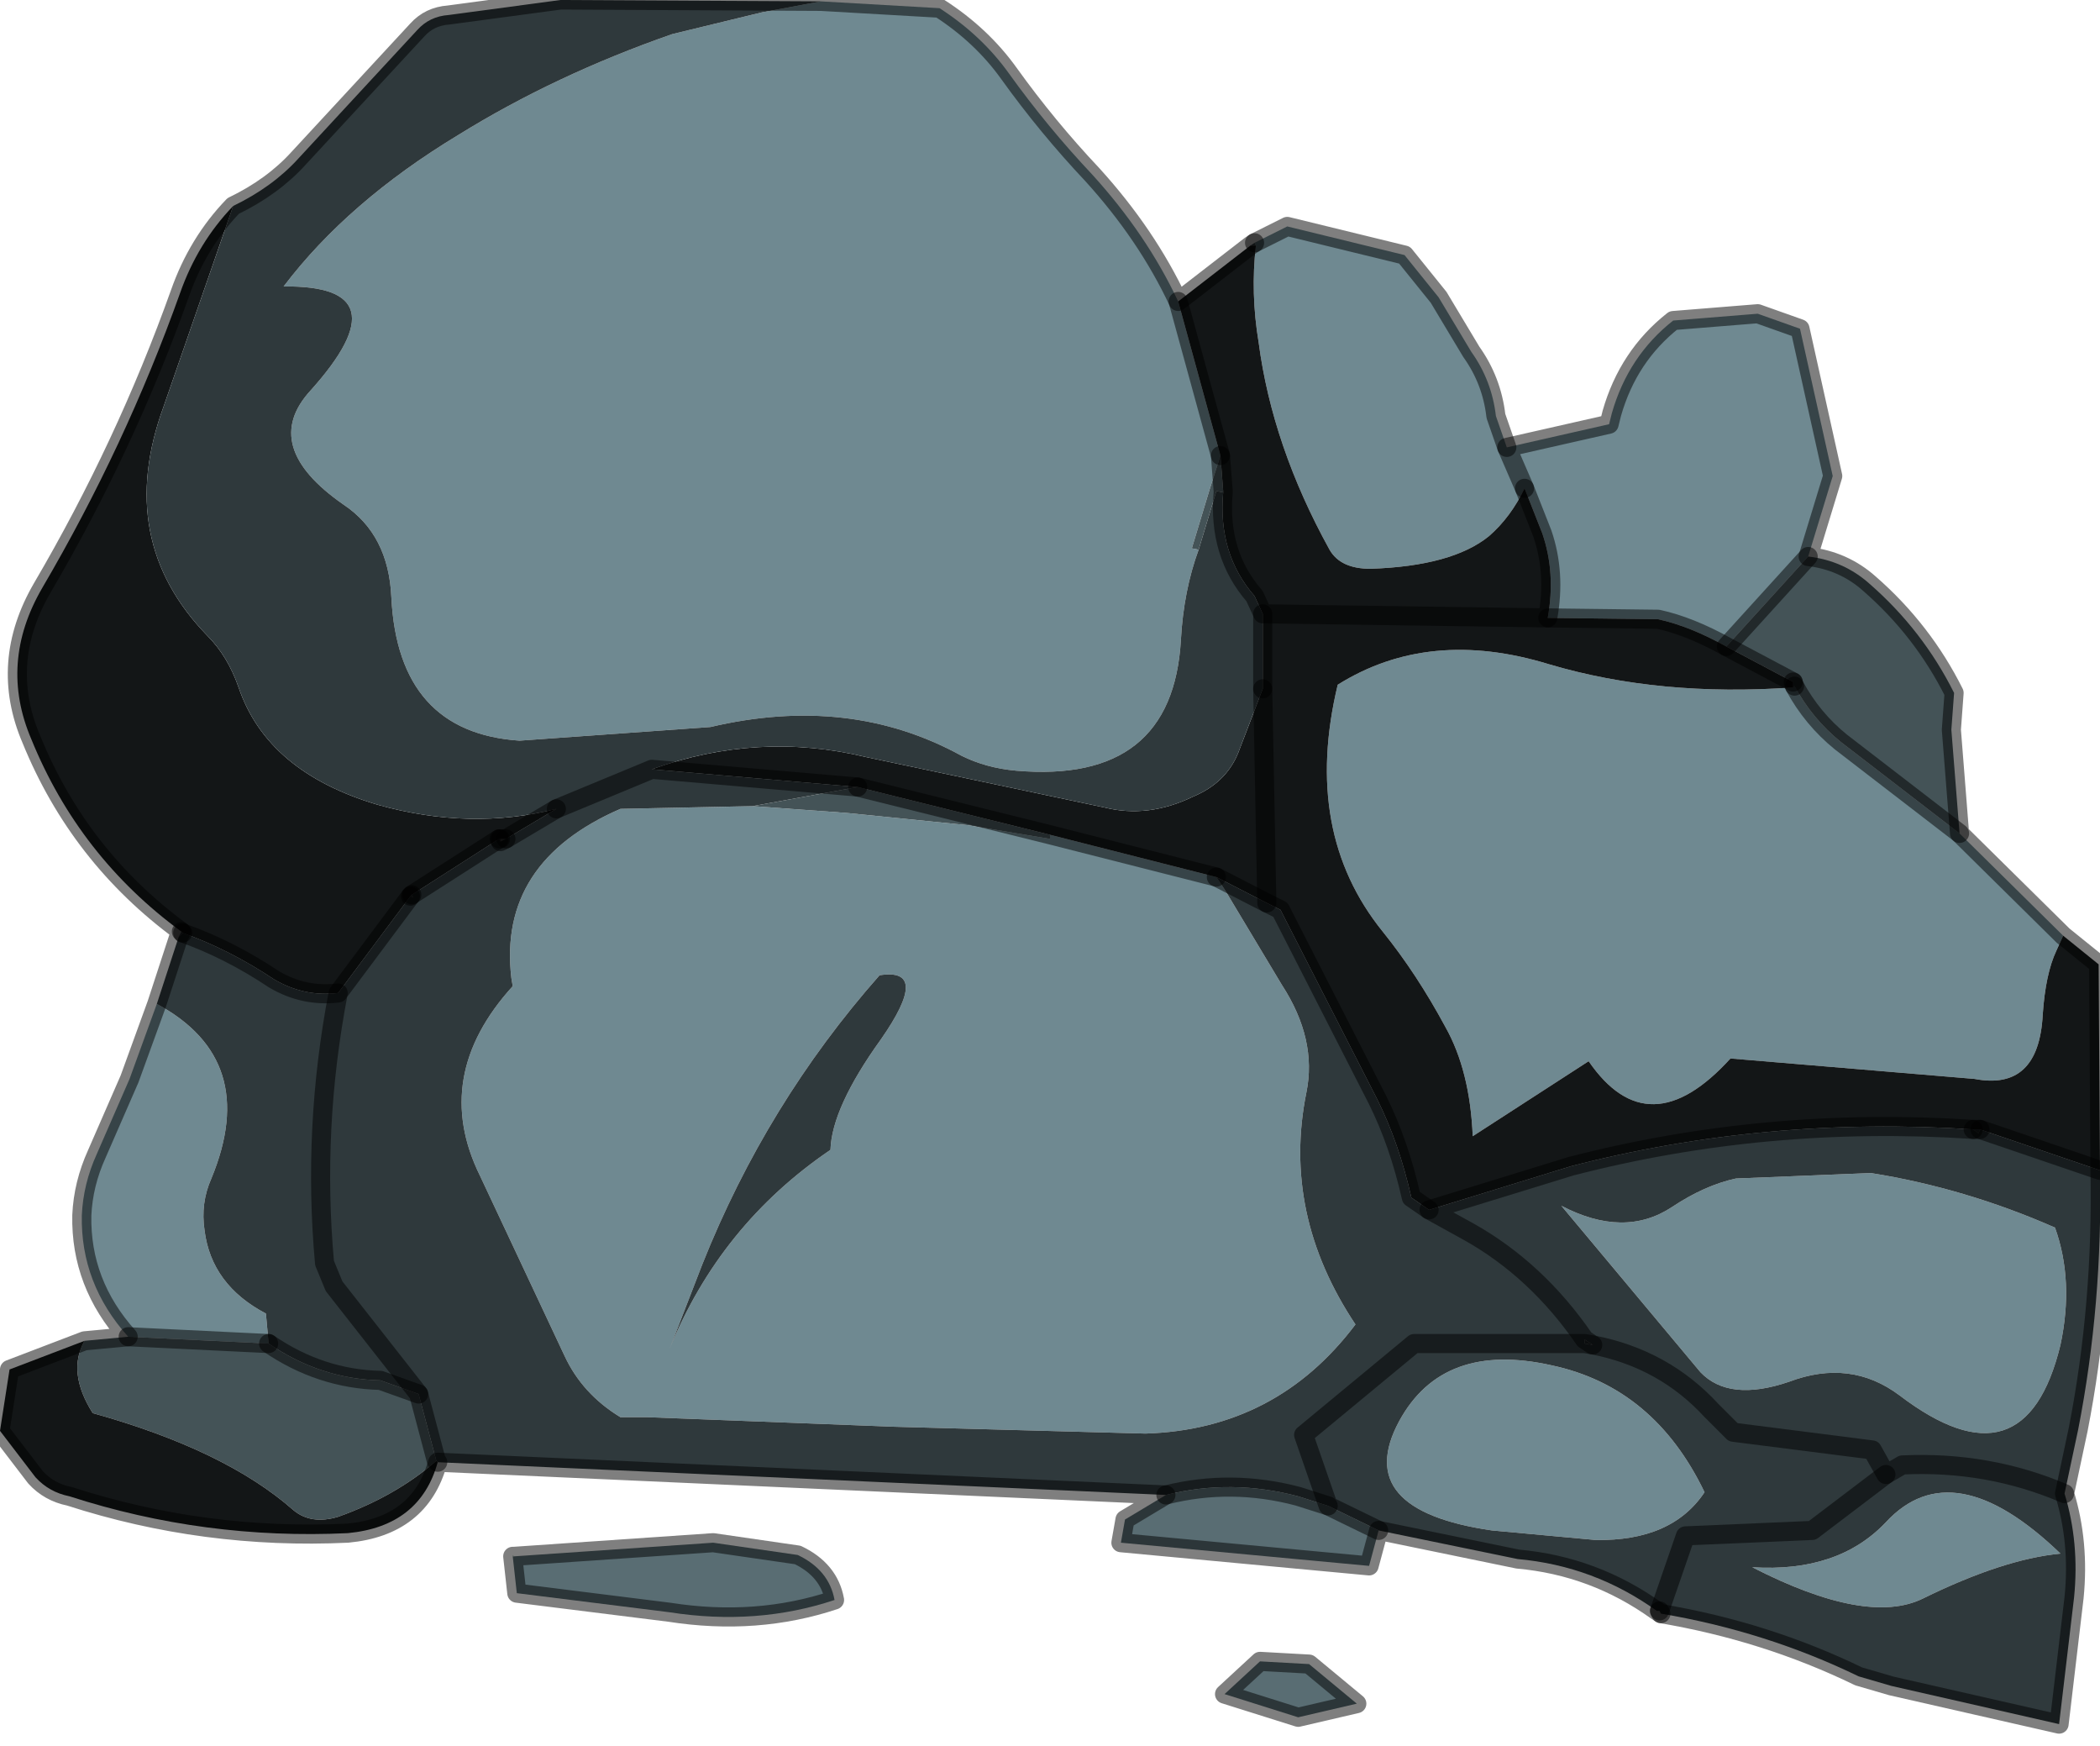 <?xml version="1.0" encoding="utf-8"?>
<svg version="1.1" id="Layer_1"
xmlns="http://www.w3.org/2000/svg"
xmlns:xlink="http://www.w3.org/1999/xlink"
width="77px" height="64px"
xml:space="preserve">
<g id="PathID_23" transform="matrix(1, 0, 0, 1, 37.25, 31.4)">
<path style="fill:#6F8991;fill-opacity:1" d="M18.65 -13.5Q18.15 -12.45 17.35 -11.75Q16 -10.65 13 -10.55Q11.9 -10.55 11.5 -11.25Q9.4 -15.05 8.9 -18.85Q8.6 -20.65 8.8 -22.4L8.75 -22.5L9.95 -23.1L14.25 -22.05L15.5 -20.5L16.7 -18.5Q17.45 -17.45 17.6 -16.15L18 -15L21.75 -15.85L18.65 -13.5M21.75 -15.85L21.85 -16.25Q22.45 -18.35 24.1 -19.65L27.2 -19.9L28.75 -19.35L29.95 -13.95L29.05 -11L26.05 -7.7Q24.7 -8.45 23.55 -8.7L19.5 -8.75Q19.8 -10.4 19.3 -11.85L18.65 -13.5L18 -15M28.55 -6.25Q29.2 -5.05 30.25 -4.2L34.6 -0.85L38.4 2.9L38.15 3.45Q37.75 4.3 37.65 5.8Q37.5 8.6 35.15 8.15L26.2 7.4Q23.2 10.7 21 7.5L16.75 10.25Q16.65 7.85 15.75 6.25Q14.7 4.3 13.45 2.75Q10.5 -0.9 11.8 -6.3Q15.15 -8.4 19.55 -7.05Q23.6 -5.85 28.5 -6.2L28.55 -6.25M-32.55 17.6Q-34.3 15.65 -34.25 13.15Q-34.2 12 -33.7 10.9L-32.5 8.15L-31.5 5.4Q-27.7 7.45 -29.5 11.8Q-29.9 12.7 -29.75 13.7Q-29.5 15.7 -27.5 16.75L-27.4 17.85L-32.55 17.6M7.5 -14.7L7.1 -13.45L6.45 -11.3L6.7 -11.25Q6.15 -9.75 6.05 -7.95Q5.75 -2.65 0 -3.15Q-1.1 -3.25 -2 -3.7Q-6.1 -5.95 -11.2 -4.75L-18.2 -4.25Q-22.65 -4.55 -22.9 -9.5Q-23 -11.8 -24.65 -12.9Q-27.75 -15.05 -25.85 -17.1Q-22.4 -20.95 -26.85 -20.9Q-24.5 -24 -20.45 -26.45Q-16.9 -28.65 -12.6 -30.15L-9.3 -30.95L-7.15 -31.35L-2.8 -31.1Q-1.25 -30.1 -0.25 -28.7Q1.15 -26.75 2.8 -25Q4.8 -22.8 5.95 -20.35L7.5 -14.7M7.35 0.75L7.65 1.2L9.75 4.7Q11.05 6.7 10.65 8.65Q9.75 13.1 12.45 17.15Q9.55 21 4.75 21.15L-4.45 20.9L-13.5 20.55L-14.5 20.55Q-15.9 19.7 -16.55 18.3L-19.65 11.7Q-21.45 8.05 -18.45 4.75L-18.5 4.45Q-19 0.2 -14.5 -1.75L-9.65 -1.85L-6.2 -1.6L-1.75 -1.15L1.25 -0.65L1.25 -0.8L7.35 0.75M25.1 18.9L20 12.8Q22.3 14 24.05 12.85Q25.25 12.05 26.4 11.8L31.35 11.6Q34.8 12.15 38.1 13.6Q38.8 15.55 38.3 17.9Q37 23.25 32.4 19.75Q30.6 18.4 28.35 19.25Q26.15 20 25.1 18.9M19.65 18.65Q23.4 19.45 25.25 23.3Q24.05 25.1 21.25 25.05L17.45 24.7Q12.3 23.95 14.05 20.7Q15.65 17.75 19.65 18.65M33.25 27.2Q31.2 28.2 27 26.05Q30.15 26.25 31.9 24.4Q34.35 21.75 38.3 25.55Q36.2 25.75 33.25 27.2M-5 4.35Q-9.15 9.05 -11.5 14.95L-12.7 18.05Q-10.85 13.5 -6.8 10.75Q-6.75 9.2 -4.95 6.7Q-3.1 4.05 -5 4.35" />
<path style="fill:#445357;fill-opacity:1" d="M8.6 -22.4L8.75 -22.5L8.8 -22.4L8.6 -22.4M28.5 -6.2L28.5 -6.4L26.05 -7.7L29.05 -11Q30.35 -10.85 31.3 -10Q33.25 -8.3 34.4 -6L34.3 -4.65L34.6 -0.85L30.25 -4.2Q29.2 -5.05 28.55 -6.25L28.5 -6.2M-27.4 17.85Q-25.5 19.15 -23.3 19.2L-21.9 19.7L-21.25 22.15Q-22.75 23.45 -24.85 24.2Q-25.85 24.5 -26.5 23.95Q-29 21.75 -33.85 20.4Q-34.8 18.9 -34.15 17.75L-32.55 17.6L-27.4 17.85M-30.55 2.8L-30.7 2.95L-30.6 2.75L-30.55 2.8M7.35 -13.4L6.7 -11.25L6.45 -11.3L7.1 -13.45L7.5 -14.7L7.6 -13.4L7.6 -13.35L7.35 -13.4M-5.8 -2.55L1.25 -0.8L1.25 -0.65L-1.75 -1.15L-6.2 -1.6L-9.65 -1.85L-5.8 -2.55M28.5 -6.4L28.55 -6.25L28.5 -6.4M35.35 10L35.3 10.15L35.1 10L35.35 10M-18.9 -0.65L-18.9 -0.55L-18.95 -0.65L-18.9 -0.65M-22.15 1.4L-22.1 1.5L-22.2 1.45L-22.15 1.4" />
<path style="fill:#131617;fill-opacity:1" d="M19.3 -11.85Q19.8 -10.4 19.5 -8.75L9.05 -8.9L8.75 -9.55Q7.4 -11.1 7.6 -13.35L7.6 -13.4L7.5 -14.7L5.95 -20.35L8.6 -22.4L8.8 -22.4Q8.6 -20.65 8.9 -18.85Q9.4 -15.05 11.5 -11.25Q11.9 -10.55 13 -10.55Q16 -10.65 17.35 -11.75Q18.15 -12.45 18.65 -13.5L19.3 -11.85M35.35 10L35.1 10Q27.5 9.5 20.35 11.35L15.15 12.95L14.5 12.5Q14.05 10.5 13.25 8.9L9.7 1.95L9.2 1.7L9.05 -6.15L9.05 -8.9L19.5 -8.75L23.55 -8.7Q24.7 -8.45 26.05 -7.7L28.5 -6.4L28.5 -6.2Q23.6 -5.85 19.55 -7.05Q15.15 -8.4 11.8 -6.3Q10.5 -0.9 13.45 2.75Q14.7 4.3 15.75 6.25Q16.65 7.85 16.75 10.25L21 7.5Q23.2 10.7 26.2 7.4L35.15 8.15Q37.5 8.6 37.65 5.8Q37.75 4.3 38.15 3.45L38.4 2.9L39.7 3.95L39.75 11.5L35.35 10M-21.25 22.15L-21.2 22.2Q-21.85 24.55 -24.5 24.8Q-29.75 25.05 -34.7 23.45Q-35.45 23.3 -35.95 22.75L-37.25 21.05L-36.9 18.8L-34.15 17.75Q-34.8 18.9 -33.85 20.4Q-29 21.75 -26.5 23.95Q-25.85 24.5 -24.85 24.2Q-22.75 23.45 -21.25 22.15M-27.2 4.5Q-28.85 3.4 -30.55 2.8L-30.6 2.75Q-34.35 0 -36.1 -4.3Q-37.3 -7.1 -35.7 -9.85Q-32.65 -15.05 -30.65 -20.65Q-30 -22.5 -28.7 -23.85L-31.25 -16.5Q-33.05 -11.6 -29.65 -8.1Q-28.9 -7.35 -28.5 -6.2Q-27.45 -3.1 -23.4 -1.9Q-20 -0.95 -16.85 -1.75L-18.7 -0.65L-18.9 -0.65L-18.95 -0.65L-22.15 1.4L-22.2 1.45L-24.85 5Q-26.1 5.15 -27.2 4.5M-13.35 -3.2Q-9.45 -4.6 -5.5 -3.65L3.25 -1.8Q4.85 -1.4 6.5 -2.2Q7.7 -2.7 8.15 -3.8L9.05 -6.15L9.2 1.7L7.35 0.75L1.25 -0.8L-5.8 -2.55L-13.35 -3.2" />
<path style="fill:#2F393C;fill-opacity:1" d="M-21.25 22.15L-21.9 19.7L-25 15.75L-25.35 14.9Q-25.8 9.95 -24.85 5L-22.2 1.45L-22.1 1.5L-22.15 1.4L-18.95 -0.65L-18.9 -0.55L-18.7 -0.65L-16.85 -1.75L-13.35 -3.2L-16.85 -1.75Q-20 -0.95 -23.4 -1.9Q-27.45 -3.1 -28.5 -6.2Q-28.9 -7.35 -29.65 -8.1Q-33.05 -11.6 -31.25 -16.5L-28.7 -23.85Q-27.25 -24.55 -26.3 -25.6L-21.95 -30.3Q-21.5 -30.8 -20.8 -30.85L-16.7 -31.4L-7.15 -31.35L-9.3 -30.95L-12.6 -30.15Q-16.9 -28.65 -20.45 -26.45Q-24.5 -24 -26.85 -20.9Q-22.4 -20.95 -25.85 -17.1Q-27.75 -15.05 -24.65 -12.9Q-23 -11.8 -22.9 -9.5Q-22.65 -4.55 -18.2 -4.25L-11.2 -4.75Q-6.1 -5.95 -2 -3.7Q-1.1 -3.25 0 -3.15Q5.75 -2.65 6.05 -7.95Q6.15 -9.75 6.7 -11.25L7.35 -13.4L7.6 -13.35Q7.4 -11.1 8.75 -9.55L9.05 -8.9L9.05 -6.15L8.15 -3.8Q7.7 -2.7 6.5 -2.2Q4.85 -1.4 3.25 -1.8L-5.5 -3.65Q-9.45 -4.6 -13.35 -3.2L-5.8 -2.55L-9.65 -1.85L-14.5 -1.75Q-19 0.2 -18.5 4.45L-18.45 4.75Q-21.45 8.05 -19.65 11.7L-16.55 18.3Q-15.9 19.7 -14.5 20.55L-13.5 20.55L-4.45 20.9L4.75 21.15Q9.55 21 12.45 17.15Q9.75 13.1 10.65 8.65Q11.05 6.7 9.75 4.7L7.65 1.2L7.35 0.75L9.2 1.7L9.7 1.95L13.25 8.9Q14.05 10.5 14.5 12.5L15.15 12.95L16.6 13.75Q19.1 15.15 20.85 17.7L20.85 17.85L21.15 17.9Q23.75 18.4 25.5 20.3L26.3 21.1L31.4 21.75L31.9 22.65L32.5 22.3Q35.65 22.15 38.45 23.35Q35.65 22.15 32.5 22.3L31.9 22.65L31.4 21.75L26.3 21.1L25.5 20.3Q23.75 18.4 21.15 17.9L20.85 17.7Q19.1 15.15 16.6 13.75L15.15 12.95L20.35 11.35Q27.5 9.5 35.1 10L35.3 10.15L35.35 10L39.75 11.5Q39.85 16.4 38.95 21L38.45 23.35Q39 25.15 38.8 27.15L38.25 31.8L32.1 30.4L30.9 30.05Q27.5 28.4 23.65 27.75L23.6 27.65L23.5 27.65Q21.2 26 18.4 25.75L13.3 24.7L11.45 23.8L10.35 23.45Q7.9 22.8 5.5 23.4L-21.2 22.2L-21.25 22.15M-30.55 2.8Q-28.85 3.4 -27.2 4.5Q-26.1 5.15 -24.85 5Q-25.8 9.95 -25.35 14.9L-25 15.75L-21.9 19.7L-23.3 19.2Q-25.5 19.15 -27.4 17.85L-27.5 16.75Q-29.5 15.7 -29.75 13.7Q-29.9 12.7 -29.5 11.8Q-27.7 7.45 -31.5 5.4L-30.7 2.95L-30.55 2.8M11.45 23.8L10.55 21.2L14.6 17.85L20.85 17.85L14.6 17.85L10.55 21.2L11.45 23.8M28.35 19.25Q30.6 18.4 32.4 19.75Q37 23.25 38.3 17.9Q38.8 15.55 38.1 13.6Q34.8 12.15 31.35 11.6L26.4 11.8Q25.25 12.05 24.05 12.85Q22.3 14 20 12.8L25.1 18.9Q26.15 20 28.35 19.25M31.9 22.65L29.2 24.7L24.55 24.9L23.6 27.65L24.55 24.9L29.2 24.7L31.9 22.65M14.05 20.7Q12.3 23.95 17.45 24.7L21.25 25.05Q24.05 25.1 25.25 23.3Q23.4 19.45 19.65 18.65Q15.65 17.75 14.05 20.7M38.3 25.55Q34.35 21.75 31.9 24.4Q30.15 26.25 27 26.05Q31.2 28.2 33.25 27.2Q36.2 25.75 38.3 25.55M-4.95 6.7Q-6.75 9.2 -6.8 10.75Q-10.85 13.5 -12.7 18.05L-11.5 14.95Q-9.15 9.05 -5 4.35Q-3.1 4.05 -4.95 6.7" />
<path style="fill:#2D3739;fill-opacity:1" d="M20.85 17.85L20.85 17.7L21.15 17.9L20.85 17.85" />
<path style="fill:#596D73;fill-opacity:1" d="M11.45 23.8L13.3 24.7L12.95 26L3.85 25.15L4 24.3L5.5 23.4Q7.9 22.8 10.35 23.45L11.45 23.8M7.65 30.7L8.95 29.5L10.75 29.6L12.5 31.05L10.35 31.55L7.65 30.7M-18.4 25.65L-11.1 25.15L-8 25.6Q-6.85 26.15 -6.65 27.25Q-9.5 28.2 -12.7 27.7L-18.3 27L-18.45 25.65L-18.4 25.65" />
<path style="fill:#BACDC2;fill-opacity:1" d="M-18.4 25.65L-18.45 25.65L-18.45 25.6L-18.4 25.65" />
<path style="fill:none;stroke-width:0.7;stroke-linecap:round;stroke-linejoin:round;stroke-miterlimit:3;stroke:#000000;stroke-opacity:0.502" d="M18 -15L17.6 -16.15Q17.45 -17.45 16.7 -18.5L15.5 -20.5L14.25 -22.05L9.95 -23.1L8.75 -22.5" />
<path style="fill:none;stroke-width:0.7;stroke-linecap:round;stroke-linejoin:round;stroke-miterlimit:3;stroke:#000000;stroke-opacity:0.502" d="M18.65 -13.5L18 -15L21.75 -15.85L21.85 -16.25Q22.45 -18.35 24.1 -19.65L27.2 -19.9L28.75 -19.35L29.95 -13.95L29.05 -11Q30.35 -10.85 31.3 -10Q33.25 -8.3 34.4 -6L34.3 -4.65L34.6 -0.85L38.4 2.9L39.7 3.95L39.75 11.5Q39.85 16.4 38.95 21L38.45 23.35Q39 25.15 38.8 27.15L38.25 31.8L32.1 30.4L30.9 30.05Q27.5 28.4 23.65 27.75L23.5 27.65Q21.2 26 18.4 25.75L13.3 24.7L12.95 26L3.85 25.15L4 24.3L5.5 23.4L-21.2 22.2Q-21.85 24.55 -24.5 24.8Q-29.75 25.05 -34.7 23.45Q-35.45 23.3 -35.95 22.75L-37.25 21.05L-36.9 18.8L-34.15 17.75L-32.55 17.6Q-34.3 15.65 -34.25 13.15Q-34.2 12 -33.7 10.9L-32.5 8.15L-31.5 5.4L-30.7 2.95L-30.6 2.75Q-34.35 0 -36.1 -4.3Q-37.3 -7.1 -35.7 -9.85Q-32.65 -15.05 -30.65 -20.65Q-30 -22.5 -28.7 -23.85Q-27.25 -24.55 -26.3 -25.6L-21.95 -30.3Q-21.5 -30.8 -20.8 -30.85L-16.7 -31.4L-7.15 -31.35L-2.8 -31.1Q-1.25 -30.1 -0.25 -28.7Q1.15 -26.75 2.8 -25Q4.8 -22.8 5.95 -20.35L8.6 -22.4L8.75 -22.5" />
<path style="fill:none;stroke-width:0.7;stroke-linecap:round;stroke-linejoin:round;stroke-miterlimit:3;stroke:#000000;stroke-opacity:0.502" d="M7.5 -14.7L7.6 -13.4L7.6 -13.35Q7.4 -11.1 8.75 -9.55L9.05 -8.9L19.5 -8.75Q19.8 -10.4 19.3 -11.85L18.65 -13.5" />
<path style="fill:none;stroke-width:0.7;stroke-linecap:round;stroke-linejoin:round;stroke-miterlimit:3;stroke:#000000;stroke-opacity:0.502" d="M5.95 -20.35L7.5 -14.7" />
<path style="fill:none;stroke-width:0.7;stroke-linecap:round;stroke-linejoin:round;stroke-miterlimit:3;stroke:#000000;stroke-opacity:0.502" d="M7.35 0.75L1.25 -0.8L-5.8 -2.55" />
<path style="fill:none;stroke-width:0.7;stroke-linecap:round;stroke-linejoin:round;stroke-miterlimit:3;stroke:#000000;stroke-opacity:0.502" d="M9.05 -6.15L9.05 -8.9" />
<path style="fill:none;stroke-width:0.7;stroke-linecap:round;stroke-linejoin:round;stroke-miterlimit:3;stroke:#000000;stroke-opacity:0.502" d="M28.5 -6.4L26.05 -7.7Q24.7 -8.45 23.55 -8.7L19.5 -8.75" />
<path style="fill:none;stroke-width:0.7;stroke-linecap:round;stroke-linejoin:round;stroke-miterlimit:3;stroke:#000000;stroke-opacity:0.502" d="M34.6 -0.85L30.25 -4.2Q29.2 -5.05 28.55 -6.25" />
<path style="fill:none;stroke-width:0.7;stroke-linecap:round;stroke-linejoin:round;stroke-miterlimit:3;stroke:#000000;stroke-opacity:0.502" d="M29.05 -11L26.05 -7.7" />
<path style="fill:none;stroke-width:0.7;stroke-linecap:round;stroke-linejoin:round;stroke-miterlimit:3;stroke:#000000;stroke-opacity:0.502" d="M28.55 -6.25L28.5 -6.4" />
<path style="fill:none;stroke-width:0.7;stroke-linecap:round;stroke-linejoin:round;stroke-miterlimit:3;stroke:#000000;stroke-opacity:0.502" d="M35.1 10Q27.5 9.5 20.35 11.35L15.15 12.95L16.6 13.75Q19.1 15.15 20.85 17.7L21.15 17.9Q23.75 18.4 25.5 20.3L26.3 21.1L31.4 21.75L31.9 22.65L32.5 22.3Q35.65 22.15 38.45 23.35" />
<path style="fill:none;stroke-width:0.7;stroke-linecap:round;stroke-linejoin:round;stroke-miterlimit:3;stroke:#000000;stroke-opacity:0.502" d="M35.35 10L35.1 10" />
<path style="fill:none;stroke-width:0.7;stroke-linecap:round;stroke-linejoin:round;stroke-miterlimit:3;stroke:#000000;stroke-opacity:0.502" d="M39.75 11.5L35.35 10" />
<path style="fill:none;stroke-width:0.7;stroke-linecap:round;stroke-linejoin:round;stroke-miterlimit:3;stroke:#000000;stroke-opacity:0.502" d="M21.15 17.9L20.85 17.85L14.6 17.85L10.55 21.2L11.45 23.8L13.3 24.7" />
<path style="fill:none;stroke-width:0.7;stroke-linecap:round;stroke-linejoin:round;stroke-miterlimit:3;stroke:#000000;stroke-opacity:0.502" d="M23.6 27.65L24.55 24.9L29.2 24.7L31.9 22.65" />
<path style="fill:none;stroke-width:0.7;stroke-linecap:round;stroke-linejoin:round;stroke-miterlimit:3;stroke:#000000;stroke-opacity:0.502" d="M15.15 12.95L14.5 12.5Q14.05 10.5 13.25 8.9L9.7 1.95L9.2 1.7L7.35 0.75" />
<path style="fill:none;stroke-width:0.7;stroke-linecap:round;stroke-linejoin:round;stroke-miterlimit:3;stroke:#000000;stroke-opacity:0.502" d="M5.5 23.4Q7.9 22.8 10.35 23.45L11.45 23.8" />
<path style="fill:none;stroke-width:0.7;stroke-linecap:round;stroke-linejoin:round;stroke-miterlimit:3;stroke:#000000;stroke-opacity:0.502" d="M7.65 30.7L8.95 29.5L10.75 29.6L12.5 31.05L10.35 31.55L7.65 30.7z" />
<path style="fill:none;stroke-width:0.7;stroke-linecap:round;stroke-linejoin:round;stroke-miterlimit:3;stroke:#000000;stroke-opacity:0.502" d="M23.6 27.65L23.65 27.75" />
<path style="fill:none;stroke-width:0.7;stroke-linecap:round;stroke-linejoin:round;stroke-miterlimit:3;stroke:#000000;stroke-opacity:0.502" d="M9.05 -6.15L9.2 1.7" />
<path style="fill:none;stroke-width:0.7;stroke-linecap:round;stroke-linejoin:round;stroke-miterlimit:3;stroke:#000000;stroke-opacity:0.502" d="M-16.85 -1.75L-13.35 -3.2L-5.8 -2.55" />
<path style="fill:none;stroke-width:0.7;stroke-linecap:round;stroke-linejoin:round;stroke-miterlimit:3;stroke:#000000;stroke-opacity:0.502" d="M-18.95 -0.65L-22.15 1.4" />
<path style="fill:none;stroke-width:0.7;stroke-linecap:round;stroke-linejoin:round;stroke-miterlimit:3;stroke:#000000;stroke-opacity:0.502" d="M-22.2 1.45L-24.85 5Q-25.8 9.95 -25.35 14.9L-25 15.75L-21.9 19.7L-21.25 22.15L-21.2 22.2" />
<path style="fill:none;stroke-width:0.7;stroke-linecap:round;stroke-linejoin:round;stroke-miterlimit:3;stroke:#000000;stroke-opacity:0.502" d="M-18.9 -0.55L-18.7 -0.65L-18.9 -0.65" />
<path style="fill:none;stroke-width:0.7;stroke-linecap:round;stroke-linejoin:round;stroke-miterlimit:3;stroke:#000000;stroke-opacity:0.502" d="M-18.7 -0.65L-16.85 -1.75" />
<path style="fill:none;stroke-width:0.7;stroke-linecap:round;stroke-linejoin:round;stroke-miterlimit:3;stroke:#000000;stroke-opacity:0.502" d="M-18.95 -0.65L-18.9 -0.65" />
<path style="fill:none;stroke-width:0.7;stroke-linecap:round;stroke-linejoin:round;stroke-miterlimit:3;stroke:#000000;stroke-opacity:0.502" d="M-30.55 2.8Q-28.85 3.4 -27.2 4.5Q-26.1 5.15 -24.85 5" />
<path style="fill:none;stroke-width:0.7;stroke-linecap:round;stroke-linejoin:round;stroke-miterlimit:3;stroke:#000000;stroke-opacity:0.502" d="M-22.2 1.45L-22.15 1.4" />
<path style="fill:none;stroke-width:0.7;stroke-linecap:round;stroke-linejoin:round;stroke-miterlimit:3;stroke:#000000;stroke-opacity:0.502" d="M-30.55 2.8L-30.6 2.75" />
<path style="fill:none;stroke-width:0.7;stroke-linecap:round;stroke-linejoin:round;stroke-miterlimit:3;stroke:#000000;stroke-opacity:0.502" d="M-27.4 17.85Q-25.5 19.15 -23.3 19.2L-21.9 19.7" />
<path style="fill:none;stroke-width:0.7;stroke-linecap:round;stroke-linejoin:round;stroke-miterlimit:3;stroke:#000000;stroke-opacity:0.502" d="M-32.55 17.6L-27.4 17.85" />
<path style="fill:none;stroke-width:0.7;stroke-linecap:round;stroke-linejoin:round;stroke-miterlimit:3;stroke:#000000;stroke-opacity:0.502" d="M-18.45 25.65L-18.3 27L-12.7 27.7Q-9.5 28.2 -6.65 27.25Q-6.85 26.15 -8 25.6L-11.1 25.15L-18.4 25.65L-18.45 25.65z" />
</g>
</svg>
